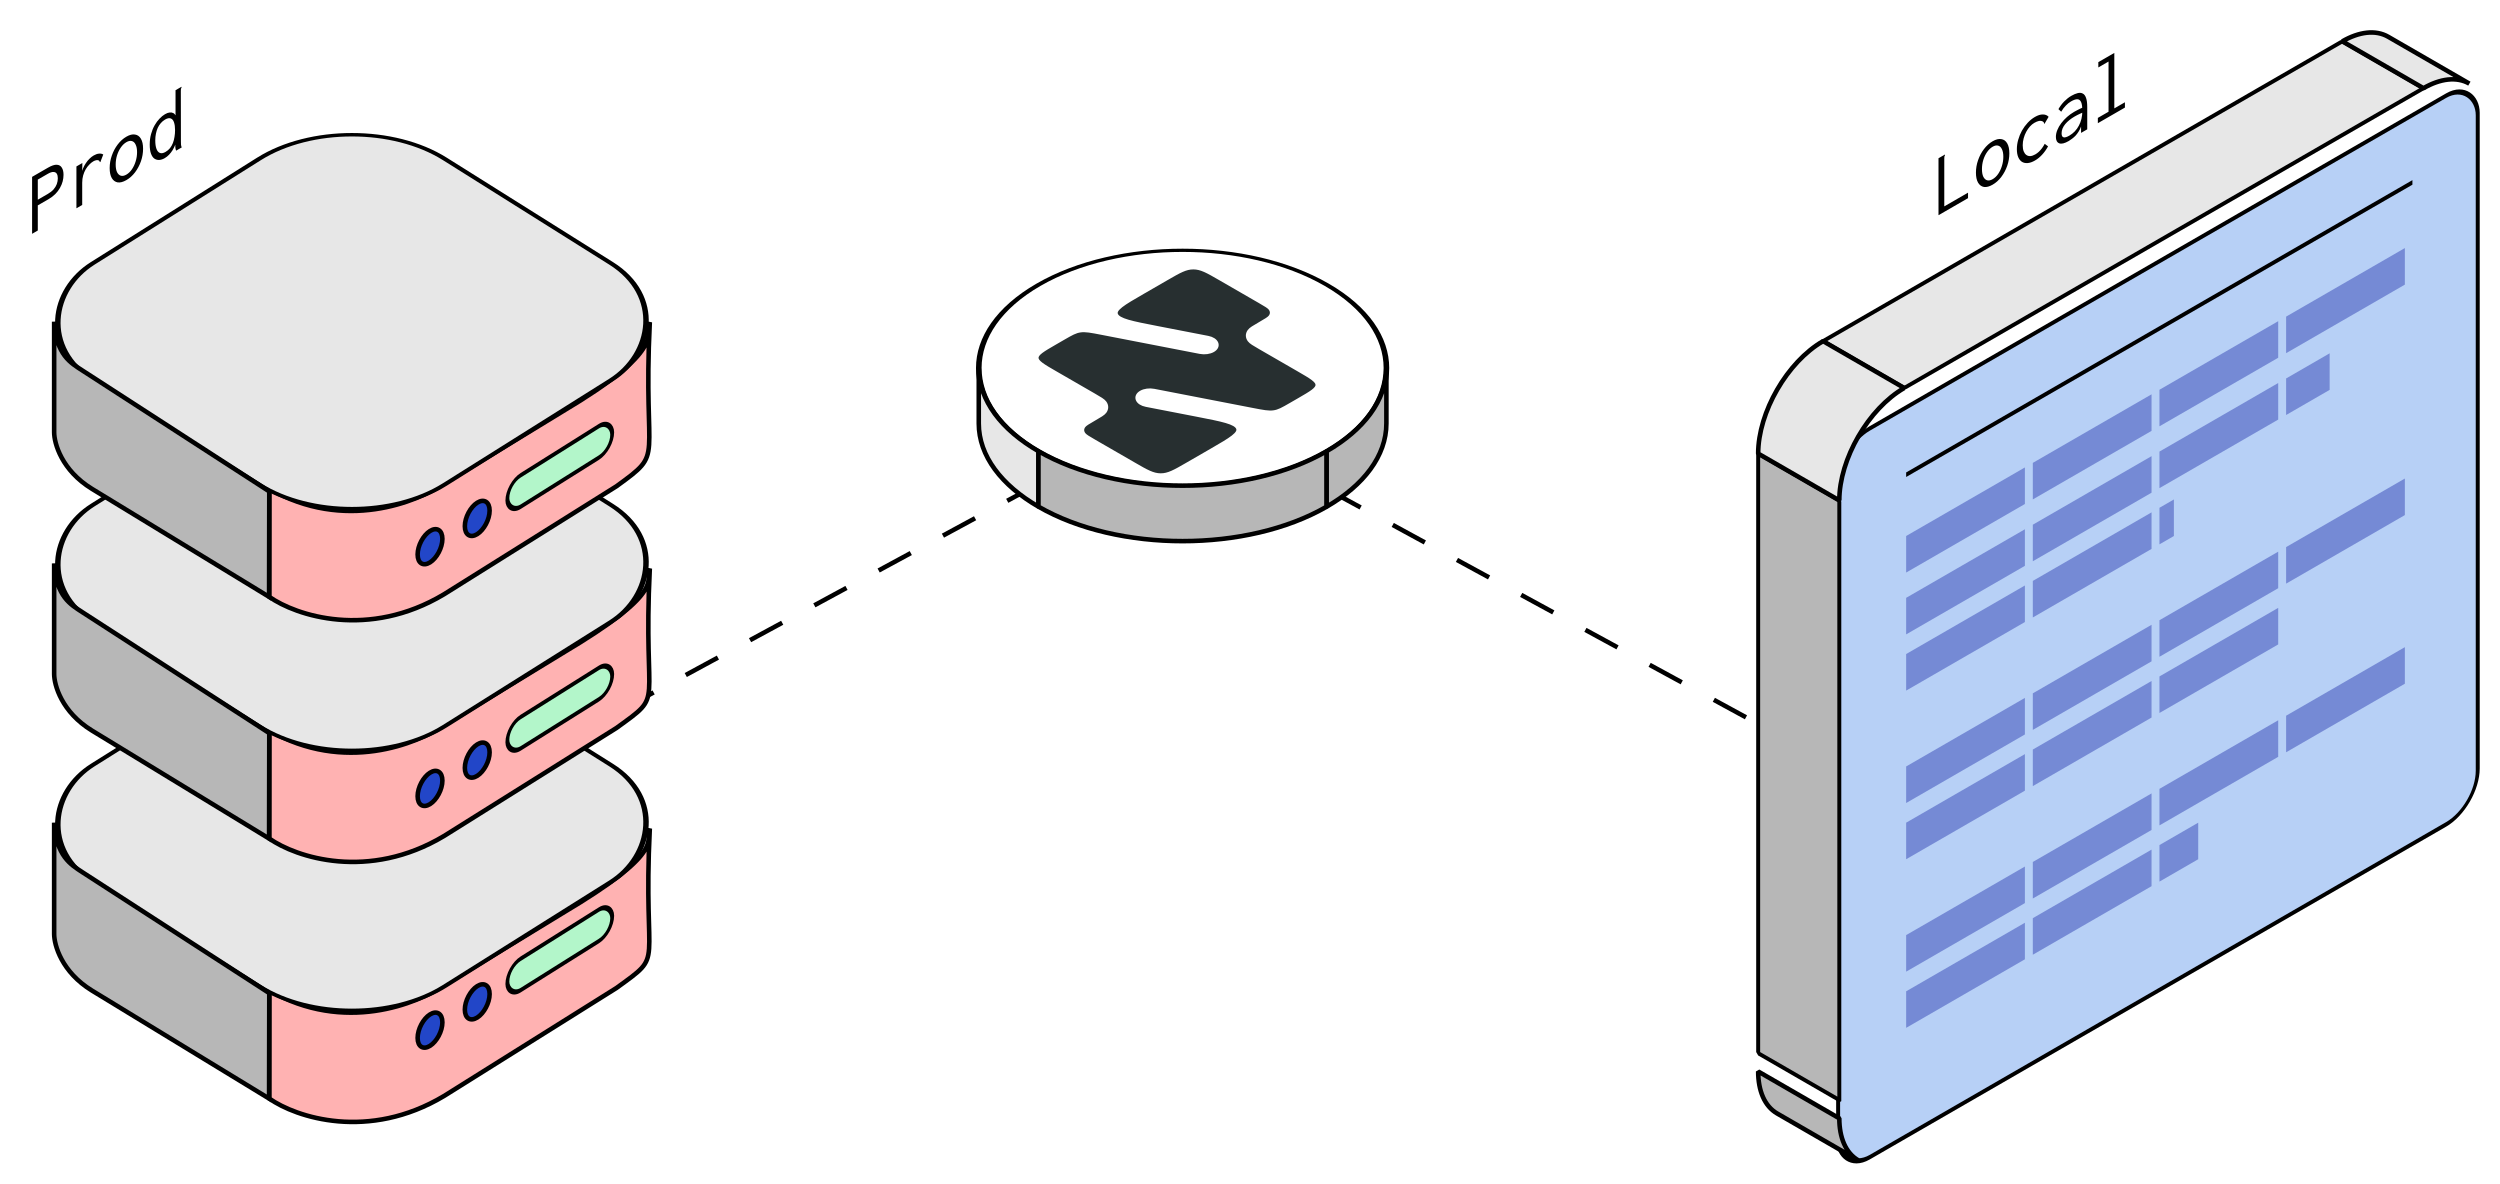 <svg width="547" height="259" viewBox="0 0 547 259" fill="none" xmlns="http://www.w3.org/2000/svg">
<g filter="url(#filter0_d_3838_449)">
<path d="M382.016 152.947L257.798 85.303L132.965 152.947" stroke="black" stroke-dasharray="8 8"/>
</g>
<circle cx="36.412" cy="36.412" r="36.412" transform="matrix(0.866 0.5 -0.866 0.5 258.754 44.102)" fill="white" stroke="black" stroke-linejoin="bevel"/>
<path d="M214.154 80.515C214.154 87.625 219.146 94.062 227.216 98.721V110.858C219.146 106.199 214.154 99.762 214.154 92.652V80.515Z" fill="#E7E7E7" stroke="black" stroke-linejoin="bevel"/>
<path d="M227.215 98.721C244.63 108.776 272.867 108.776 290.282 98.721V110.858C272.867 120.913 244.63 120.913 227.215 110.858V98.721Z" fill="#B7B7B7" stroke="black" stroke-linejoin="bevel"/>
<path d="M303.341 80.515C303.341 87.625 298.349 94.062 290.279 98.721V110.858C298.349 106.199 303.341 99.762 303.341 92.652V80.515Z" fill="#B7B7B7" stroke="black" stroke-linejoin="bevel"/>
<path d="M275.722 70.918C277.053 70.15 277.718 69.765 278.03 69.337C278.466 68.739 278.459 68.061 278.012 67.46C277.692 67.03 277.019 66.641 275.674 65.865L275.674 65.865L267.019 60.867C264.231 59.258 262.838 58.454 261.116 58.448C259.394 58.443 258.015 59.239 255.259 60.83L249.959 63.89C245.711 66.343 243.586 67.569 244.134 68.875C244.682 70.18 247.555 70.738 253.3 71.853L264.276 73.982C266.192 74.354 266.78 75.756 265.364 76.573C264.644 76.989 263.576 77.132 262.603 76.943L241.095 72.77C238.722 72.309 237.536 72.079 236.39 72.232C235.244 72.386 234.367 72.892 232.612 73.905L230.862 74.916C228.106 76.507 226.727 77.303 226.737 78.297C226.746 79.291 228.14 80.096 230.927 81.705L239.301 86.54C240.646 87.317 241.319 87.705 241.639 88.135C242.086 88.736 242.092 89.414 241.657 90.013C241.345 90.441 240.68 90.825 239.349 91.593C238.018 92.361 237.353 92.745 237.041 93.173C236.606 93.772 236.612 94.45 237.059 95.051C237.379 95.481 238.052 95.869 239.397 96.646L248.053 101.643C250.84 103.252 252.233 104.057 253.955 104.062C255.678 104.068 257.056 103.272 259.813 101.681L259.813 101.68L265.112 98.621C269.361 96.168 271.485 94.941 270.937 93.636C270.39 92.331 267.517 91.773 261.771 90.658L250.795 88.528C248.88 88.157 248.291 86.755 249.708 85.937C250.427 85.522 251.495 85.379 252.468 85.568L273.976 89.741C276.349 90.202 277.536 90.432 278.681 90.278C279.827 90.125 280.704 89.618 282.459 88.605L284.209 87.595C286.966 86.004 288.344 85.208 288.334 84.213C288.325 83.219 286.931 82.415 284.144 80.805L275.77 75.971C274.425 75.194 273.752 74.806 273.432 74.376C272.985 73.774 272.979 73.097 273.415 72.498C273.726 72.07 274.392 71.686 275.722 70.918Z" fill="#272F30"/>
<path d="M275.722 70.918C277.053 70.15 277.718 69.765 278.03 69.337C278.466 68.739 278.459 68.061 278.012 67.46C277.692 67.03 277.019 66.641 275.674 65.865L275.674 65.865L267.019 60.867C264.231 59.258 262.838 58.454 261.116 58.448C259.394 58.443 258.015 59.239 255.259 60.83L249.959 63.89C245.711 66.343 243.586 67.569 244.134 68.875C244.682 70.18 247.555 70.738 253.3 71.853L264.276 73.982C266.192 74.354 266.78 75.756 265.364 76.573C264.644 76.989 263.576 77.132 262.603 76.943L241.095 72.77C238.722 72.309 237.536 72.079 236.39 72.232C235.244 72.386 234.367 72.892 232.612 73.905L230.862 74.916C228.106 76.507 226.727 77.303 226.737 78.297C226.746 79.291 228.14 80.096 230.927 81.705L239.301 86.54C240.646 87.317 241.319 87.705 241.639 88.135C242.086 88.736 242.092 89.414 241.657 90.013C241.345 90.441 240.68 90.825 239.349 91.593C238.018 92.361 237.353 92.745 237.041 93.173C236.606 93.772 236.612 94.45 237.059 95.051C237.379 95.481 238.052 95.869 239.397 96.646L248.053 101.643C250.84 103.252 252.233 104.057 253.955 104.062C255.678 104.068 257.056 103.272 259.813 101.681L259.813 101.68L265.112 98.621C269.361 96.168 271.485 94.941 270.937 93.636C270.39 92.331 267.517 91.773 261.771 90.658L250.795 88.528C248.88 88.157 248.291 86.755 249.708 85.937C250.427 85.522 251.495 85.379 252.468 85.568L273.976 89.741C276.349 90.202 277.536 90.432 278.681 90.278C279.827 90.125 280.704 89.618 282.459 88.605L284.209 87.595C286.966 86.004 288.344 85.208 288.334 84.213C288.325 83.219 286.931 82.415 284.144 80.805L275.77 75.971C274.425 75.194 273.752 74.806 273.432 74.376C272.985 73.774 272.979 73.097 273.415 72.498C273.726 72.07 274.392 71.686 275.722 70.918Z" stroke="white"/>
<g filter="url(#filter1_d_3838_449)">
<rect width="161.601" height="159.448" rx="8" transform="matrix(0.866 -0.5 0 1 402.182 93.736)" fill="#B7D0F6"/>
<rect width="161.601" height="159.448" rx="8" transform="matrix(0.866 -0.5 0 1 402.182 93.736)" stroke="black" stroke-linejoin="bevel"/>
</g>
<rect width="20.499" height="131.196" transform="matrix(0.866 0.5 0 1 384.688 99.242)" fill="#B7B7B7" stroke="black" stroke-linejoin="bevel"/>
<rect width="131.196" height="20.499" transform="matrix(0.866 -0.5 0.866 0.5 398.887 74.644)" fill="#E7E7E7" stroke="black" stroke-linejoin="bevel"/>
<g filter="url(#filter2_d_3838_449)">
<path d="M402.44 240.689C402.44 244.886 403.827 248.283 406.6 249.884L388.847 239.634C386.074 238.033 384.688 234.636 384.688 230.439L402.44 240.689Z" fill="#B7B7B7"/>
<path d="M402.44 240.689C402.44 244.886 403.827 248.283 406.6 249.884L388.847 239.634C386.074 238.033 384.688 234.636 384.688 230.439L402.44 240.689Z" stroke="black" stroke-linejoin="bevel"/>
</g>
<path d="M402.44 109.493C402.44 100.436 408.799 89.423 416.643 84.894L398.89 74.644C391.046 79.173 384.688 90.186 384.688 99.244L402.44 109.493Z" fill="#E7E7E7" stroke="black" stroke-linejoin="bevel"/>
<path d="M540.299 18.301C537.526 16.7 533.892 17.197 530.257 19.296L512.504 9.046C516.139 6.948 519.773 6.45 522.546 8.051L540.299 18.301Z" fill="#E7E7E7" stroke="black" stroke-linejoin="bevel"/>
<line y1="-0.5" x2="127.908" y2="-0.5" transform="matrix(0.866 -0.5 0 1 417.068 104.367)" stroke="black"/>
<path d="M424.143 34.627L425.39 33.907L425.563 33.807V33.947C425.494 34.067 425.448 34.18 425.425 34.287C425.413 34.387 425.408 34.55 425.408 34.777V45.157L430.604 42.157V43.357L424.143 47.087V34.627ZM435.99 40.407C435.274 40.82 434.639 40.987 434.085 40.907C433.542 40.807 433.115 40.494 432.803 39.967C432.492 39.427 432.336 38.697 432.336 37.777C432.336 36.844 432.492 35.934 432.803 35.047C433.115 34.147 433.542 33.34 434.085 32.627C434.639 31.894 435.274 31.32 435.99 30.907C436.706 30.494 437.336 30.337 437.878 30.437C438.433 30.517 438.866 30.827 439.177 31.367C439.489 31.894 439.645 32.624 439.645 33.557C439.645 34.477 439.489 35.387 439.177 36.287C438.866 37.174 438.433 37.984 437.878 38.717C437.336 39.43 436.706 39.994 435.99 40.407ZM435.99 39.207C436.452 38.94 436.856 38.554 437.203 38.047C437.549 37.54 437.821 36.964 438.017 36.317C438.225 35.664 438.329 34.99 438.329 34.297C438.329 33.604 438.225 33.05 438.017 32.637C437.821 32.217 437.549 31.96 437.203 31.867C436.856 31.76 436.452 31.84 435.99 32.107C435.54 32.367 435.136 32.754 434.778 33.267C434.432 33.76 434.154 34.334 433.947 34.987C433.75 35.634 433.652 36.304 433.652 36.997C433.652 37.69 433.75 38.247 433.947 38.667C434.154 39.08 434.432 39.34 434.778 39.447C435.136 39.547 435.54 39.467 435.99 39.207ZM445.257 35.117C444.68 35.45 444.148 35.637 443.663 35.677C443.178 35.717 442.757 35.627 442.399 35.407C442.053 35.18 441.781 34.837 441.585 34.377C441.389 33.904 441.29 33.32 441.29 32.627C441.29 31.947 441.389 31.264 441.585 30.577C441.781 29.877 442.053 29.214 442.399 28.587C442.757 27.954 443.178 27.377 443.663 26.857C444.148 26.337 444.674 25.914 445.24 25.587C445.886 25.214 446.464 25.034 446.972 25.047C447.491 25.04 447.913 25.21 448.236 25.557L447.457 26.887L447.335 27.097L447.249 27.047C447.249 26.94 447.226 26.854 447.179 26.787C447.145 26.714 447.058 26.637 446.92 26.557C446.666 26.437 446.394 26.407 446.106 26.467C445.817 26.527 445.482 26.667 445.101 26.887C444.766 27.08 444.449 27.344 444.148 27.677C443.848 28.01 443.577 28.4 443.334 28.847C443.103 29.274 442.919 29.74 442.78 30.247C442.641 30.754 442.572 31.267 442.572 31.787C442.572 32.307 442.641 32.747 442.78 33.107C442.919 33.454 443.109 33.717 443.352 33.897C443.594 34.077 443.883 34.164 444.218 34.157C444.564 34.13 444.934 34.004 445.326 33.777C445.592 33.624 445.846 33.437 446.088 33.217C446.331 32.984 446.562 32.724 446.781 32.437C447 32.137 447.203 31.814 447.387 31.467L448.115 32.027C447.722 32.734 447.283 33.347 446.798 33.867C446.325 34.38 445.811 34.797 445.257 35.117ZM452.635 30.857C451.735 31.377 451.042 31.544 450.557 31.357C450.072 31.157 449.829 30.69 449.829 29.957C449.829 29.464 449.933 28.964 450.141 28.457C450.349 27.937 450.632 27.44 450.99 26.967C451.359 26.474 451.787 26.014 452.272 25.587C452.757 25.16 453.27 24.79 453.813 24.477C454.009 24.364 454.206 24.257 454.402 24.157C454.61 24.037 454.824 23.927 455.043 23.827C455.274 23.707 455.511 23.597 455.753 23.497L455.788 24.577C455.58 24.657 455.366 24.754 455.147 24.867C454.939 24.96 454.731 25.06 454.523 25.167C454.315 25.274 454.113 25.384 453.917 25.497C453.501 25.737 453.12 25.997 452.774 26.277C452.428 26.557 452.127 26.85 451.873 27.157C451.619 27.464 451.423 27.784 451.284 28.117C451.146 28.45 451.077 28.797 451.077 29.157C451.077 29.437 451.117 29.654 451.198 29.807C451.29 29.94 451.411 30.024 451.562 30.057C451.712 30.077 451.885 30.057 452.081 29.997C452.289 29.93 452.514 29.827 452.757 29.687C453.207 29.427 453.605 29.117 453.952 28.757C454.31 28.377 454.61 27.957 454.852 27.497C455.106 27.03 455.297 26.527 455.424 25.987C455.551 25.447 455.615 24.877 455.615 24.277C455.615 23.37 455.522 22.717 455.337 22.317C455.153 21.917 454.876 21.717 454.506 21.717C454.148 21.71 453.686 21.87 453.12 22.197C452.739 22.417 452.364 22.72 451.995 23.107C451.625 23.48 451.29 23.927 450.99 24.447L450.384 23.877C450.753 23.237 451.18 22.67 451.665 22.177C452.15 21.684 452.664 21.28 453.207 20.967C453.727 20.667 454.2 20.467 454.627 20.367C455.054 20.267 455.418 20.304 455.718 20.477C456.03 20.63 456.267 20.947 456.429 21.427C456.602 21.9 456.688 22.57 456.688 23.437V28.297L455.337 29.077V27.677C455.187 28.097 455.003 28.477 454.783 28.817C454.575 29.15 454.35 29.447 454.108 29.707C453.865 29.954 453.617 30.17 453.363 30.357C453.109 30.557 452.866 30.724 452.635 30.857ZM459.009 26.957V25.797L461.348 24.447V13.467L459.113 14.757V13.597L462.612 11.577V23.717L464.933 22.377V23.537L459.009 26.957Z" fill="black"/>
<path d="M7.022 51.157V38.697L10.486 36.697C11.294 36.23 11.947 36.014 12.443 36.047C12.94 36.08 13.303 36.297 13.534 36.697C13.777 37.077 13.898 37.594 13.898 38.247C13.898 38.727 13.835 39.21 13.708 39.697C13.581 40.184 13.379 40.667 13.101 41.147C12.836 41.62 12.495 42.064 12.079 42.477C11.664 42.89 11.162 43.267 10.573 43.607L8.269 44.937V50.437L7.022 51.157ZM8.269 43.697L10.434 42.447C10.965 42.14 11.393 41.807 11.716 41.447C12.039 41.074 12.276 40.684 12.426 40.277C12.576 39.857 12.651 39.434 12.651 39.007C12.651 38.594 12.576 38.264 12.426 38.017C12.276 37.77 12.039 37.64 11.716 37.627C11.393 37.6 10.971 37.737 10.451 38.037L8.269 39.297V43.697ZM16.721 36.417L18.02 35.667L17.968 38.357L17.813 38.147C17.882 37.694 18.003 37.257 18.176 36.837C18.349 36.417 18.557 36.03 18.8 35.677C19.042 35.31 19.308 34.99 19.597 34.717C19.885 34.43 20.186 34.197 20.497 34.017C20.913 33.777 21.294 33.644 21.64 33.617C21.998 33.57 22.316 33.634 22.593 33.807L22.039 35.247L21.97 35.467L21.848 35.457C21.825 35.364 21.791 35.284 21.744 35.217C21.698 35.15 21.6 35.094 21.45 35.047C21.265 35.02 21.092 35.034 20.93 35.087C20.78 35.12 20.607 35.194 20.411 35.307C20.122 35.474 19.833 35.707 19.545 36.007C19.256 36.294 18.99 36.64 18.748 37.047C18.517 37.447 18.332 37.894 18.194 38.387C18.055 38.88 17.986 39.414 17.986 39.987V44.847L16.721 45.577V36.417ZM27.651 39.407C26.935 39.82 26.3 39.987 25.745 39.907C25.203 39.807 24.775 39.494 24.464 38.967C24.152 38.427 23.996 37.697 23.996 36.777C23.996 35.844 24.152 34.934 24.464 34.047C24.775 33.147 25.203 32.34 25.745 31.627C26.3 30.894 26.935 30.32 27.651 29.907C28.366 29.494 28.996 29.337 29.539 29.437C30.093 29.517 30.526 29.827 30.838 30.367C31.149 30.894 31.305 31.624 31.305 32.557C31.305 33.477 31.149 34.387 30.838 35.287C30.526 36.174 30.093 36.984 29.539 37.717C28.996 38.43 28.366 38.994 27.651 39.407ZM27.651 38.207C28.113 37.94 28.517 37.554 28.863 37.047C29.209 36.54 29.481 35.964 29.677 35.317C29.885 34.664 29.989 33.99 29.989 33.297C29.989 32.604 29.885 32.05 29.677 31.637C29.481 31.217 29.209 30.96 28.863 30.867C28.517 30.76 28.113 30.84 27.651 31.107C27.2 31.367 26.796 31.754 26.438 32.267C26.092 32.76 25.815 33.334 25.607 33.987C25.41 34.634 25.312 35.304 25.312 35.997C25.312 36.69 25.41 37.247 25.607 37.667C25.815 38.08 26.092 38.34 26.438 38.447C26.796 38.547 27.2 38.467 27.651 38.207ZM36.034 34.607C35.63 34.84 35.231 34.97 34.839 34.997C34.458 35.017 34.105 34.92 33.782 34.707C33.47 34.487 33.222 34.124 33.037 33.617C32.853 33.11 32.76 32.45 32.76 31.637C32.76 30.797 32.858 30.027 33.055 29.327C33.251 28.614 33.511 27.977 33.834 27.417C34.157 26.844 34.515 26.357 34.908 25.957C35.3 25.544 35.699 25.22 36.103 24.987C36.472 24.774 36.802 24.65 37.09 24.617C37.391 24.577 37.65 24.614 37.87 24.727C38.101 24.82 38.28 24.99 38.407 25.237V19.737L39.55 19.077L39.723 18.977V19.117C39.654 19.237 39.608 19.35 39.584 19.457C39.573 19.557 39.567 19.72 39.567 19.947L39.584 30.937C39.584 31.177 39.59 31.414 39.602 31.647C39.625 31.86 39.677 32.064 39.758 32.257L38.528 32.967C38.47 32.84 38.43 32.704 38.407 32.557C38.384 32.41 38.366 32.267 38.355 32.127C38.355 31.967 38.355 31.807 38.355 31.647C38.193 32.06 37.997 32.46 37.766 32.847C37.535 33.22 37.275 33.557 36.986 33.857C36.698 34.157 36.38 34.407 36.034 34.607ZM36.224 33.237C36.605 33.017 36.929 32.744 37.194 32.417C37.46 32.077 37.673 31.7 37.835 31.287C37.997 30.86 38.112 30.414 38.181 29.947C38.262 29.46 38.303 28.97 38.303 28.477C38.303 27.797 38.228 27.234 38.078 26.787C37.928 26.327 37.691 26.037 37.367 25.917C37.044 25.784 36.628 25.864 36.12 26.157C35.774 26.357 35.462 26.617 35.185 26.937C34.919 27.237 34.694 27.587 34.51 27.987C34.336 28.38 34.204 28.81 34.111 29.277C34.019 29.73 33.973 30.21 33.973 30.717C33.973 31.477 34.059 32.094 34.232 32.567C34.406 33.04 34.66 33.34 34.995 33.467C35.329 33.594 35.739 33.517 36.224 33.237Z" fill="black"/>
<line y1="-4" x2="127.908" y2="-4" transform="matrix(0.866 -0.5 0 1 417.066 125.275)" stroke="#758AD5" stroke-width="8" stroke-dasharray="30 2"/>
<line y1="-4" x2="107" y2="-4" transform="matrix(0.866 -0.5 0 1 417.066 138.804)" stroke="#758AD5" stroke-width="8" stroke-dasharray="30 2"/>
<line y1="-4" x2="67.644" y2="-4" transform="matrix(0.866 -0.5 0 1 417.066 151.103)" stroke="#758AD5" stroke-width="8" stroke-dasharray="30 2"/>
<line y1="-4" x2="127.908" y2="-4" transform="matrix(0.866 -0.5 0 1 417.066 175.701)" stroke="#758AD5" stroke-width="8" stroke-dasharray="30 2"/>
<line y1="-4" x2="95.931" y2="-4" transform="matrix(0.866 -0.5 0 1 417.066 188)" stroke="#758AD5" stroke-width="8" stroke-dasharray="30 2"/>
<line y1="-4" x2="73.793" y2="-4" transform="matrix(0.866 -0.5 0 1 417.066 224.896)" stroke="#758AD5" stroke-width="8" stroke-dasharray="30 2"/>
<line y1="-4" x2="127.908" y2="-4" transform="matrix(0.866 -0.5 0 1 417.066 212.597)" stroke="#758AD5" stroke-width="8" stroke-dasharray="30 2"/>
<g filter="url(#filter3_d_3838_449)">
<path d="M122.995 195.855C145.733 182.352 141.145 180.101 142.178 177.288C140.628 208.796 145.733 204.295 134.881 212.172L97.156 235.802C80.619 245.705 64.771 240.491 58.914 236.365V212.734C75.451 222.186 91.299 215.547 97.156 211.609L122.995 195.855Z" fill="#FFB2B2"/>
<path d="M122.995 195.855C145.733 182.352 141.145 180.101 142.178 177.288C140.628 208.796 145.733 204.295 134.881 212.172L97.156 235.802C80.619 245.705 64.771 240.491 58.914 236.365V212.734C75.451 222.186 91.299 215.547 97.156 211.609L122.995 195.855Z" stroke="black"/>
</g>
<g filter="url(#filter4_d_3838_449)">
<rect width="90.949" height="90.949" rx="24" transform="matrix(0.847 0.532 -0.847 0.532 77 127.775)" fill="#E7E7E7"/>
<rect width="90.949" height="90.949" rx="24" transform="matrix(0.847 0.532 -0.847 0.532 77 127.775)" stroke="black" stroke-linejoin="bevel"/>
</g>
<path d="M107.127 217.5C107.127 219.429 105.89 221.717 104.418 222.642C102.946 223.567 101.708 222.836 101.708 220.907C101.708 218.978 102.946 216.69 104.418 215.765C105.89 214.84 107.127 215.572 107.127 217.5Z" fill="#2246C8" stroke="black"/>
<path d="M96.795 223.69C96.795 225.619 95.558 227.906 94.086 228.832C92.614 229.757 91.376 229.025 91.376 227.096C91.376 225.167 92.614 222.88 94.086 221.955C95.558 221.029 96.795 221.761 96.795 223.69Z" fill="#2246C8" stroke="black"/>
<rect x="0.423" y="0.234" width="27.078" height="6.877" rx="3.438" transform="matrix(0.847 -0.532 0 1 110.655 211.586)" fill="#B3F6CA" stroke="black"/>
<g filter="url(#filter5_d_3838_449)">
<path d="M18.047 186.852L58.914 213.296L58.874 236.364L20.116 212.734C13.501 208.683 11.848 202.794 11.848 200.356L11.848 176C12.327 183.314 15.462 185.165 18.047 186.852Z" fill="#B7B7B7"/>
<path d="M18.047 186.852L58.914 213.296L58.874 236.364L20.116 212.734C13.501 208.683 11.848 202.794 11.848 200.356L11.848 176C12.327 183.314 15.462 185.165 18.047 186.852Z" stroke="black"/>
</g>
<path d="M122.995 142.965C145.733 129.462 141.145 127.212 142.178 124.398C140.628 155.906 145.733 151.405 134.881 159.282L97.156 182.913C80.619 192.815 64.771 187.601 58.914 183.475V159.845C75.451 169.297 91.299 162.658 97.156 158.719L122.995 142.965Z" fill="#FFB2B2" stroke="black"/>
<rect width="90.949" height="90.949" rx="24" transform="matrix(0.847 0.532 -0.847 0.532 77 74.887)" fill="#E7E7E7" stroke="black" stroke-linejoin="bevel"/>
<path d="M107.127 164.612C107.127 166.541 105.89 168.828 104.418 169.753C102.946 170.679 101.708 169.947 101.708 168.018C101.708 166.089 102.946 163.802 104.418 162.876C105.89 161.951 107.127 162.683 107.127 164.612Z" fill="#2246C8" stroke="black"/>
<path d="M96.795 170.802C96.795 172.731 95.558 175.018 94.086 175.943C92.614 176.869 91.376 176.137 91.376 174.208C91.376 172.279 92.614 169.992 94.086 169.066C95.558 168.141 96.795 168.873 96.795 170.802Z" fill="#2246C8" stroke="black"/>
<rect x="0.423" y="0.234" width="27.078" height="6.877" rx="3.438" transform="matrix(0.847 -0.532 0 1 110.655 158.696)" fill="#B3F6CA" stroke="black"/>
<path d="M18.047 133.964L58.914 160.407L58.874 183.476L20.116 159.845C13.501 155.794 11.848 149.905 11.848 147.467L11.848 123.273C12.327 130.588 15.462 132.276 18.047 133.964Z" fill="#B7B7B7" stroke="black"/>
<path d="M122.995 90.079C145.733 76.576 141.145 73.317 142.178 70.503C140.628 102.011 145.733 98.518 134.881 106.395L97.156 130.026C80.619 139.928 64.771 134.715 58.914 130.589V106.958C75.451 116.41 91.299 109.771 97.156 105.833L122.995 90.079Z" fill="#FFB2B2" stroke="black"/>
<rect width="90.949" height="90.949" rx="24" transform="matrix(0.847 0.532 -0.847 0.532 77 22)" fill="#E7E7E7" stroke="black" stroke-linejoin="bevel"/>
<path d="M107.127 111.725C107.127 113.654 105.89 115.941 104.418 116.867C102.946 117.792 101.708 117.06 101.708 115.131C101.708 113.203 102.946 110.915 104.418 109.99C105.89 109.065 107.127 109.796 107.127 111.725Z" fill="#2246C8" stroke="black"/>
<path d="M96.795 117.915C96.795 119.843 95.558 122.131 94.086 123.056C92.614 123.981 91.376 123.25 91.376 121.321C91.376 119.392 92.614 117.104 94.086 116.179C95.558 115.254 96.795 115.986 96.795 117.915Z" fill="#2246C8" stroke="black"/>
<rect x="0.423" y="0.234" width="27.078" height="6.877" rx="3.438" transform="matrix(0.847 -0.532 0 1 110.655 105.809)" fill="#B3F6CA" stroke="black"/>
<path d="M18.047 81.076L58.914 107.52L58.874 130.588L20.116 106.958C13.501 102.907 11.848 97.018 11.848 94.58L11.848 70.386C12.327 77.701 15.462 79.388 18.047 81.076Z" fill="#B7B7B7" stroke="black"/>
<defs>
<filter id="filter0_d_3838_449" x="128.727" y="84.734" width="257.529" height="76.652" filterUnits="userSpaceOnUse" color-interpolation-filters="sRGB">
<feFlood flood-opacity="0" result="BackgroundImageFix"/>
<feColorMatrix in="SourceAlpha" type="matrix" values="0 0 0 0 0 0 0 0 0 0 0 0 0 0 0 0 0 0 127 0" result="hardAlpha"/>
<feOffset dy="4"/>
<feGaussianBlur stdDeviation="2"/>
<feComposite in2="hardAlpha" operator="out"/>
<feColorMatrix type="matrix" values="0 0 0 0 0 0 0 0 0 0 0 0 0 0 0 0 0 0 0.25 0"/>
<feBlend mode="normal" in2="BackgroundImageFix" result="effect1_dropShadow_3838_449"/>
<feBlend mode="normal" in="SourceGraphic" in2="effect1_dropShadow_3838_449" result="shape"/>
</filter>
<filter id="filter1_d_3838_449" x="397.748" y="15.431" width="148.816" height="243.259" filterUnits="userSpaceOnUse" color-interpolation-filters="sRGB">
<feFlood flood-opacity="0" result="BackgroundImageFix"/>
<feColorMatrix in="SourceAlpha" type="matrix" values="0 0 0 0 0 0 0 0 0 0 0 0 0 0 0 0 0 0 127 0" result="hardAlpha"/>
<feOffset dy="4"/>
<feGaussianBlur stdDeviation="2"/>
<feComposite in2="hardAlpha" operator="out"/>
<feColorMatrix type="matrix" values="0 0 0 0 0 0 0 0 0 0 0 0 0 0 0 0 0 0 0.25 0"/>
<feBlend mode="normal" in2="BackgroundImageFix" result="effect1_dropShadow_3838_449"/>
<feBlend mode="normal" in="SourceGraphic" in2="effect1_dropShadow_3838_449" result="shape"/>
</filter>
<filter id="filter2_d_3838_449" x="380.188" y="230.006" width="30.662" height="28.31" filterUnits="userSpaceOnUse" color-interpolation-filters="sRGB">
<feFlood flood-opacity="0" result="BackgroundImageFix"/>
<feColorMatrix in="SourceAlpha" type="matrix" values="0 0 0 0 0 0 0 0 0 0 0 0 0 0 0 0 0 0 127 0" result="hardAlpha"/>
<feOffset dy="4"/>
<feGaussianBlur stdDeviation="2"/>
<feComposite in2="hardAlpha" operator="out"/>
<feColorMatrix type="matrix" values="0 0 0 0 0 0 0 0 0 0 0 0 0 0 0 0 0 0 0.25 0"/>
<feBlend mode="normal" in2="BackgroundImageFix" result="effect1_dropShadow_3838_449"/>
<feBlend mode="normal" in="SourceGraphic" in2="effect1_dropShadow_3838_449" result="shape"/>
</filter>
<filter id="filter3_d_3838_449" x="54.414" y="177.116" width="92.264" height="72.865" filterUnits="userSpaceOnUse" color-interpolation-filters="sRGB">
<feFlood flood-opacity="0" result="BackgroundImageFix"/>
<feColorMatrix in="SourceAlpha" type="matrix" values="0 0 0 0 0 0 0 0 0 0 0 0 0 0 0 0 0 0 127 0" result="hardAlpha"/>
<feOffset dy="4"/>
<feGaussianBlur stdDeviation="2"/>
<feComposite in2="hardAlpha" operator="out"/>
<feColorMatrix type="matrix" values="0 0 0 0 0 0 0 0 0 0 0 0 0 0 0 0 0 0 0.25 0"/>
<feBlend mode="normal" in2="BackgroundImageFix" result="effect1_dropShadow_3838_449"/>
<feBlend mode="normal" in="SourceGraphic" in2="effect1_dropShadow_3838_449" result="shape"/>
</filter>
<filter id="filter4_d_3838_449" x="7.305" y="134.881" width="139.391" height="90.591" filterUnits="userSpaceOnUse" color-interpolation-filters="sRGB">
<feFlood flood-opacity="0" result="BackgroundImageFix"/>
<feColorMatrix in="SourceAlpha" type="matrix" values="0 0 0 0 0 0 0 0 0 0 0 0 0 0 0 0 0 0 127 0" result="hardAlpha"/>
<feOffset dy="4"/>
<feGaussianBlur stdDeviation="2"/>
<feComposite in2="hardAlpha" operator="out"/>
<feColorMatrix type="matrix" values="0 0 0 0 0 0 0 0 0 0 0 0 0 0 0 0 0 0 0.25 0"/>
<feBlend mode="normal" in2="BackgroundImageFix" result="effect1_dropShadow_3838_449"/>
<feBlend mode="normal" in="SourceGraphic" in2="effect1_dropShadow_3838_449" result="shape"/>
</filter>
<filter id="filter5_d_3838_449" x="7.348" y="175.967" width="56.066" height="69.287" filterUnits="userSpaceOnUse" color-interpolation-filters="sRGB">
<feFlood flood-opacity="0" result="BackgroundImageFix"/>
<feColorMatrix in="SourceAlpha" type="matrix" values="0 0 0 0 0 0 0 0 0 0 0 0 0 0 0 0 0 0 127 0" result="hardAlpha"/>
<feOffset dy="4"/>
<feGaussianBlur stdDeviation="2"/>
<feComposite in2="hardAlpha" operator="out"/>
<feColorMatrix type="matrix" values="0 0 0 0 0 0 0 0 0 0 0 0 0 0 0 0 0 0 0.25 0"/>
<feBlend mode="normal" in2="BackgroundImageFix" result="effect1_dropShadow_3838_449"/>
<feBlend mode="normal" in="SourceGraphic" in2="effect1_dropShadow_3838_449" result="shape"/>
</filter>
</defs>
</svg>
